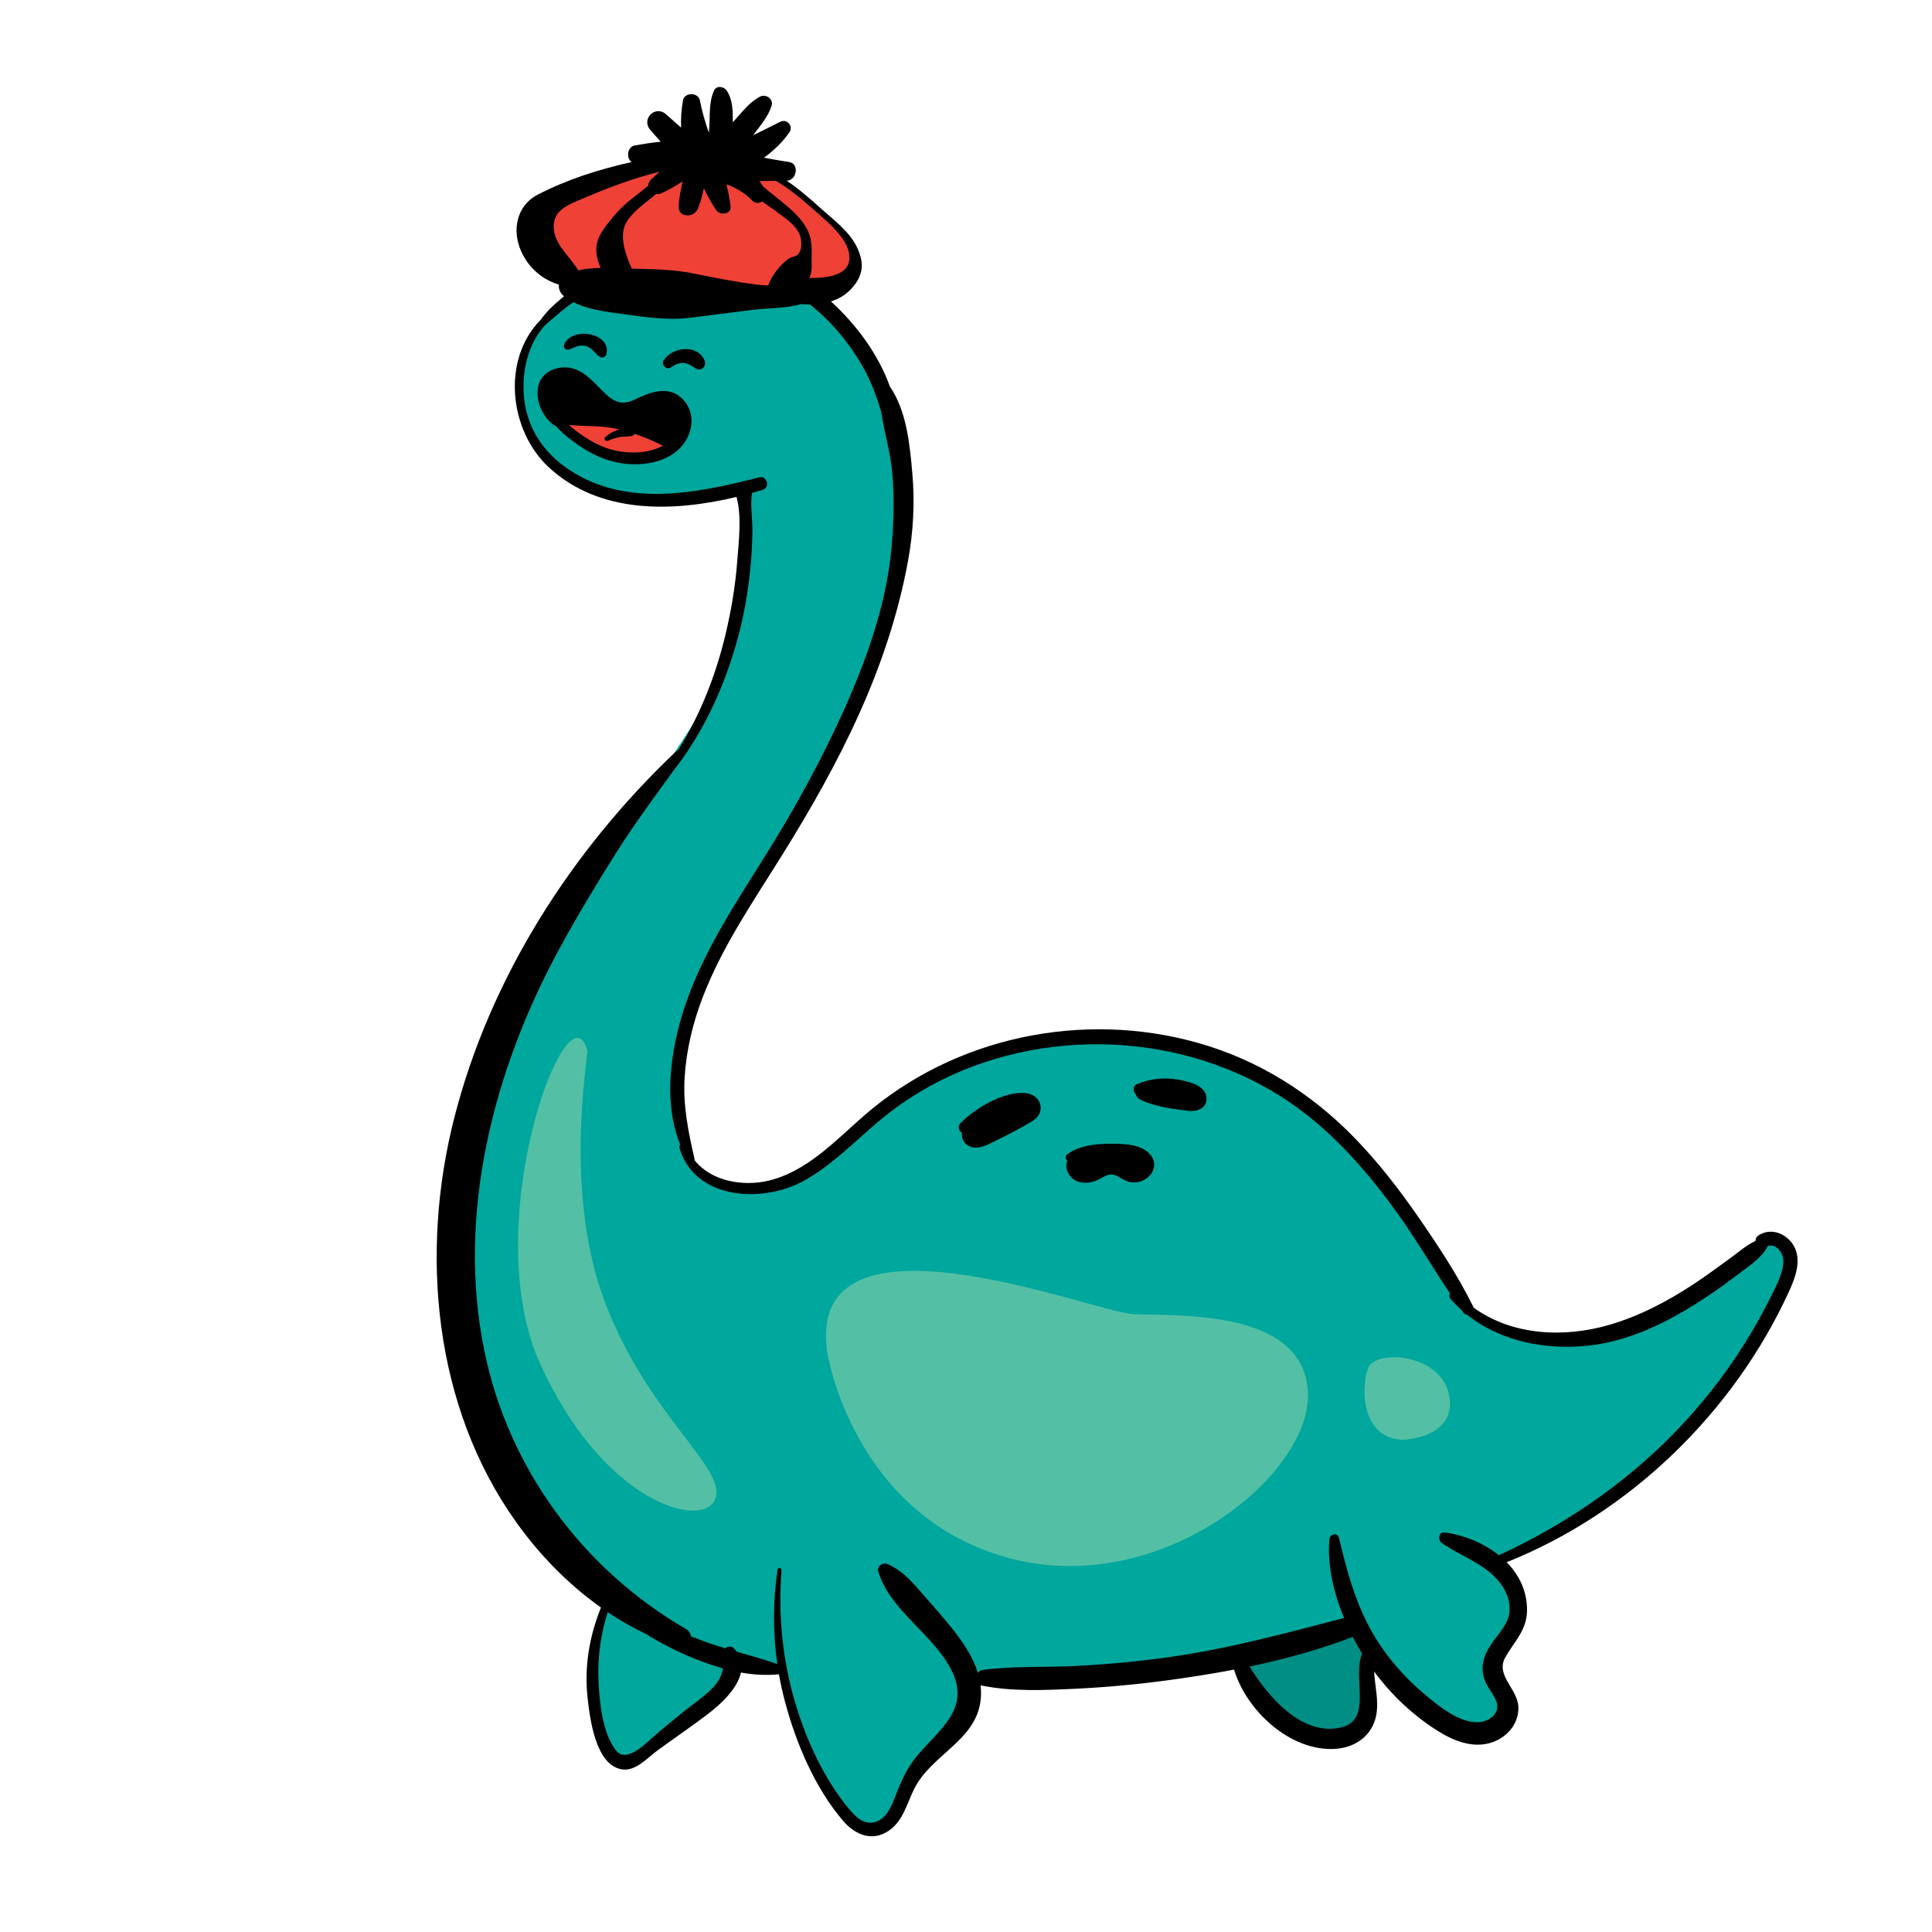 <?xml version="1.0" encoding="iso-8859-1"?>
<!-- Generator: Adobe Illustrator 23.0.2, SVG Export Plug-In . SVG Version: 6.00 Build 0)  -->
<svg version="1.1" id="Layer_1" xmlns="http://www.w3.org/2000/svg" xmlns:xlink="http://www.w3.org/1999/xlink" x="0px" y="0px"
	 viewBox="0 0 714 714" style="enable-background:new 0 0 714 714;" xml:space="preserve">
<path style="fill:#00A79D;" d="M553.157,577.554c0,0,43.256-19.035,60.697-38.22s48.834-61.479,47.962-73.251
	c-0.872-11.773-7.848-7.848-25.289,6.104c-17.441,13.953-44.038,27.905-66.275,23.109c0,0-13.509-2.811-19.685-5.6
	c-6.176-2.789-18.926-26.895-28.489-38.45s-25.301-40.243-44.626-48.013c-19.325-7.77-46.818-22.712-73.314-19.723
	c-26.497,2.988-50.802,6.574-72.916,22.114c-22.114,15.539-28.29,35.063-54.986,33.47c-26.696-1.594-29.087-29.087-25.7-48.411
	s20.52-53.193,33.669-72.916c13.149-19.723,28.489-51.997,28.489-51.997s21.516-45.224,20.52-76.303s-11.953-57.576-17.332-63.752
	c-5.379-6.176-19.125-17.731-19.922-17.332c-0.797,0.398-48.013,2.59-58.373,1.793c-10.36-0.797-22.376-0.447-22.376-0.447
	s-21.254,6.623-22.45,27.342s5.578,36.458,26.696,43.431s55.185,0.598,55.185,0.598s3.586,42.235-8.168,67.935
	s-51.997,76.9-52.595,77.498c-0.598,0.598-30.481,48.611-38.849,85.865s-6.973,61.361-6.973,61.361s5.18,54.787,29.087,84.471
	c23.907,29.684,27.294,32.274,27.294,32.274s-5.379,14.543-4.981,30.481s6.375,32.274,11.754,30.88
	c5.379-1.395,16.934-13.946,23.11-17.332c6.176-3.387,9.961-4.781,12.352-9.563s2.789-11.157,2.789-11.157l18.412,4.937
	c0,0,7.686,28.135,16.651,41.283c8.965,13.149,14.543,20.122,20.122,16.735c5.578-3.387,5.777-13.348,13.946-22.911
	s13.547-10.36,17.133-17.93s2.59-16.336,2.59-16.336s54.189-2.191,68.732-3.586c14.543-1.395,74.709-15.141,74.709-15.141
	s11.156,23.11,26.298,33.071c15.141,9.961,26.497,7.57,28.29,3.188c1.793-4.383-6.774-12.75-4.981-18.727
	c1.793-5.977,9.961-17.332,10.559-24.505S553.157,577.554,553.157,577.554z"/>
<path style="fill:#EF4136;" d="M207.85,157.528c0,0,3.047-2.952,16.378-0.952s23.235,8.38,23.235,8.38s-8.189,5.047-17.235,3.999
	C221.182,167.907,207.85,157.528,207.85,157.528z"/>
<path d="M206.327,157.147c0.301,0.301,1.714-2.381,16.664-0.476c14.95,1.904,24.472,6.761,24.472,7.523c0,0.762-0.095,1.047,0,0.762
	c0.095-0.286,7.047-5.809,6.19-10.76c-0.857-4.952-4.856-8.475-12.093-6.761c-7.237,1.714-7.237,4.761-11.808,4.095
	c-4.571-0.667-7.427-1.428-11.141-5.999c-3.714-4.571-7.904-7.904-12.665-5.333C201.185,142.768,197.757,148.577,206.327,157.147z"
	/>
<path style="fill:#EF4136;" d="M237.586,110.175c0,0-27.996-5.313-33.033-13.498s-14.48-10.388-3.463-20.147
	s48.635-17.313,62.958-17.786c14.323-0.472,36.043,14.48,45.802,25.341c9.758,10.86,6.453,20.934-0.63,24.239
	C302.138,111.63,250.788,111.868,237.586,110.175z"/>
<path style="fill:#008E85;" d="M457.598,612.854c-0.075-0.36,43.045-11.896,43.045-11.896l6.377,9.688
	c0,0-1.349,10.915-1.962,18.396s-7.603,13.245-13.367,13.981C485.927,643.759,461.4,631.005,457.598,612.854z"/>
<g>
	<path d="M212.864,136.552c-5.208-2.066-12.356-0.043-13.87,5.917c-1.349,5.313,1.511,11.768,5.9,14.75
		c0.212,0.144,0.423,0.235,0.63,0.292c1.582,1.87,3.533,3.521,5.504,5.033c6.507,4.995,13.39,8.485,21.716,8.978
		c7.11,0.421,15.148-1.384,19.718-7.265c3.771-4.854,4.427-11.792,0.06-16.519c-4.609-4.988-10.738-3.372-16.189-0.892
		c-2.476,1.126-4.678,2.449-7.547,1.759c-2.712-0.654-4.782-2.807-6.684-4.694C219.269,141.102,216.669,138.062,212.864,136.552z
		 M227.514,166.54c-5.49-1.136-10.12-3.988-14.576-7.26c-0.995-0.73-1.861-1.493-2.656-2.283c5.438,0.701,11.009,0.155,16.501,1.27
		c0.729,0.148,1.453,0.313,2.175,0.485c-0.092,0.022-0.187,0.043-0.277,0.065c-1.961,0.484-3.516,1.419-5.012,2.753
		c-0.761,0.679,0.207,1.69,1.018,1.319c1.501-0.686,3.207-1.204,4.84-1.452c1.476-0.224,2.969,0.094,4.371-0.488
		c0.319-0.133,0.534-0.356,0.64-0.611c3.582,1.182,7.062,2.653,10.443,4.377C239.791,167.561,233.16,167.709,227.514,166.54z
		 M232.324,153.158c4.293-0.717,8.625-4.319,12.965-4.141c8.411,0.344,6.108,10.277,1.736,14.286
		c-0.076-0.074-0.163-0.144-0.274-0.202c-6.141-3.186-12.589-5.591-19.384-6.957c-5.757-1.157-13.008-2.647-18.747-0.97
		c-0.36-0.436-0.708-0.88-1.041-1.333c-1.683-3.465-4.553-10.14,0.359-11.379c5.002-1.261,9.708,5.267,13.308,7.804
		C224.612,152.637,228.21,153.845,232.324,153.158z"/>
	<path d="M247.892,135.815c1.43-1.02,3.004-1.788,4.798-1.668c1.842,0.123,3.029,1.221,4.574,2.077
		c2.108,1.168,3.976-1.104,3.087-3.086c-2.748-6.128-11.955-4.861-15.102,0.034C244.24,134.74,246.302,136.949,247.892,135.815z"/>
	<path d="M208.571,127.152c-0.634,1.362,0.629,2.516,1.954,1.954c2.238-0.948,4.333-2.06,6.783-0.918
		c1.777,0.828,2.716,2.683,4.387,3.677c0.891,0.53,2.182,0.051,2.427-0.988C225.973,123.035,211.657,120.527,208.571,127.152z"/>
	<path d="M357.319,423.039c2.932,2.192,6.457,0.615,9.311-0.79c4.981-2.452,10.084-5.012,14.824-7.873
		c5.414-3.269,3.43-10.047-2.819-10.45c-7.973-0.515-18.25,5.662-23.613,11.104c-1.266,1.284-0.703,2.906,0.485,3.621
		C355.338,420.244,355.84,421.934,357.319,423.039z"/>
	<path d="M410.307,422.68c-5.32,0.021-11.397,0.645-15.799,3.832c-0.759,0.55-0.909,1.902-0.049,2.37
		c-0.511,1.225-0.564,2.703,0.156,4.314c1.875,4.193,6.759,4.653,10.539,3.105c2.316-0.948,4.089-2.83,6.624-2.077
		c2.046,0.608,3.561,2.155,5.722,2.592c7.017,1.418,12.689-6.625,6.153-11.46C420.1,422.729,414.508,422.664,410.307,422.68z"/>
	<path d="M421.246,406.271c4.916,2.607,12.253,3.576,17.773,4.245c3.439,0.417,7.301-0.968,6.814-5.112
		c-0.517-4.395-6.564-5.689-10.08-6.349c-5.365-1.006-10.69-0.47-15.701,1.667c-1.506,0.643-1.33,2.753-0.259,3.706
		C419.948,405.153,420.401,405.823,421.246,406.271z"/>
</g>
<path d="M662.327,459.493c-2.85-3.97-8.162-5.694-12.402-2.964c-0.831,0.535-1.17,1.312-1.167,2.083
	c-3.219,1.453-6.254,4.122-8.888,6.046c-4.617,3.372-9.208,6.777-13.986,9.92c-9.62,6.328-19.937,11.778-31.031,15.014
	c-16.923,4.937-35.965,3.983-50.269-6.34c-0.042-0.137-0.093-0.277-0.163-0.419c-5.71-11.566-12.935-22.466-20.266-33.071
	c-7.115-10.293-14.821-20.238-23.547-29.223c-16.065-16.541-35.613-28.842-57.864-35.12c-42.673-12.041-90.049-2.242-123.537,26.977
	c-10.553,9.207-21.023,20.562-35.16,23.934c-9.501,2.267-21.322,0.212-27.391-7.612c0.031-0.159,0.037-0.328-0.005-0.513
	c-2.297-9.985-4.283-19.737-3.635-30.046c0.626-9.975,2.952-19.747,6.482-29.082c7.211-19.068,18.929-35.998,29.635-53.201
	c21.099-33.902,39.089-68.765,46.404-108.382c2.003-10.851,2.589-21.728,1.617-32.728c-0.939-10.625-2.13-22.958-8.279-31.909
	c-4.285-11.986-12.483-22.994-21.787-31.455c2.881-0.912,5.527-2.442,7.683-4.843c4.205-4.683,4.702-9.086,2.15-14.738
	c-2.79-6.18-8.715-10.42-13.613-14.835c-4.019-3.623-8.103-7.177-12.568-10.208c3.755-0.085,4.798-6.346,0.819-6.92
	c-3.091-0.447-6.16-1.007-9.227-1.579c3.688-2.643,6.966-5.844,9.519-9.536c0.509-0.736,0.495-1.967,0-2.705
	c-0.195-0.292-0.345-0.495-0.627-0.708c-0.112-0.084-0.223-0.169-0.334-0.253c-0.77-0.584-1.917-0.399-2.705,0
	c-3.315,1.682-6.579,3.331-9.878,4.914c0.252-0.33,0.504-0.659,0.756-0.988c2.359-3.088,4.903-6.141,6.08-9.901
	c0.805-2.572-2.169-4.527-4.361-3.353c-3.458,1.854-6.036,5.048-8.616,7.931c-0.452,0.505-0.903,1.01-1.355,1.515
	c0.048-4.006,0.019-8.406-2.267-11.737c-1.036-1.51-3.719-1.97-4.643,0c-2.129,4.539-1.375,9.932-1.87,14.851
	c-0.023,0.231-0.055,0.469-0.09,0.709c-1.313-3.848-2.483-7.716-3.282-11.887c-0.59-3.078-5.708-3.123-6.265,0
	c-0.58,3.253-0.821,6.652-0.671,10.038c-1.878-1.646-3.747-3.303-5.617-4.958c-3.957-3.5-9.249,1.814-5.782,5.782
	c1.275,1.46,2.553,2.917,3.827,4.378c-3.196,0.333-6.354,0.803-9.583,1.385c-2.78,0.501-3.228,4.722-1.139,6.149
	c-11.993,2.649-23.885,6.429-34.691,12.027c-7.954,4.121-9.593,13.338-6.076,21.053c2.782,6.103,7.79,10.335,13.891,12.208
	c-0.184,1.5,0.409,3.082,1.869,4.296c-1.759,1.469-3.499,2.959-5.128,4.597c-1.306,1.313-2.402,2.641-3.411,4.024
	c-14.639,14.719-11.709,41.058,2.938,54.592c18.793,17.365,45.723,16.604,69.376,10.946c1.983,7.217,0.806,16.522,0.269,23.689
	c-0.683,9.114-2.207,18.148-4.318,27.037c-3.578,15.066-9.305,29.658-17.473,42.823c-0.255,0.063-0.503,0.183-0.72,0.389
	c-38.668,36.587-68.891,83.775-82.093,135.613c-12.683,49.799-7.61,106.461,22.776,149.149
	c8.675,12.187,19.276,23.108,31.459,31.732c-4.288,10.66-6.23,21.897-4.936,33.461c0.836,7.473,2.905,24.834,12.684,26.354
	c5.093,0.792,9.421-4.274,13.123-6.983c6.178-4.519,12.51-8.806,18.606-13.44c4.493-3.415,10.939-9.24,12.257-15.36
	c4.618,0.822,9.313,1.121,14.043,0.636c0.586,3.329,1.306,6.644,2.179,9.938c4.092,15.445,11.101,32.086,21.606,44.323
	c3.894,4.536,9.626,7.36,15.389,4.396c7.374-3.792,8.107-12.349,12.159-18.681c7.416-11.592,22.934-16.768,23.346-32.466
	c0.031-1.161-0.028-2.306-0.165-3.435c0.077,0.021,0.143,0.05,0.224,0.066c11.187,2.288,23.169,1.759,34.513,1.228
	c11.615-0.544,23.197-1.627,34.72-3.185c8.045-1.088,16.16-2.358,24.243-3.902c0.005,0.018,0.005,0.034,0.01,0.052
	c4.5,15.121,20.833,30.341,37.45,29.234c7.279-0.485,13.482-4.79,15.004-12.186c1.12-5.444-0.451-10.962-0.721-16.399
	c6.248,8.469,13.996,15.83,22.852,21.538c6.15,3.964,13.685,7.17,20.991,4.557c5.561-1.989,9.839-7.162,9.451-13.253
	c-0.418-6.56-8.501-11.466-4.833-18.034c3.384-6.06,7.998-9.997,8.043-17.486c0.043-7.081-2.95-13.058-7.531-17.713
	c45.658-18.21,83.965-55.471,104.386-100.136C663.664,471.789,666.206,464.896,662.327,459.493z M286.695,66.801
	c4.753,2.822,9.102,6.309,13.223,9.986c4.463,3.982,12.307,10.087,13.729,16.169c2.052,8.781-7.453,9.782-14.55,9.809
	c0.583-1.3,0.907-2.665,0.862-4.03c-0.189-5.768,0.839-10.033-2.333-15.146c-3.211-5.177-8.545-8.782-13.16-12.612
	c-0.803-0.667-1.606-1.333-2.41-2c-0.435-0.693-0.903-1.38-1.391-2.06C282.675,66.861,284.685,66.823,286.695,66.801z
	 M244.447,71.406c2.778-1.277,5.274-2.714,7.81-4.355c-0.644,3.006-1.296,6.038-1.472,9.081c-0.257,4.425,5.734,4.489,7.151,0.968
	c0.964-2.394,1.594-4.958,2.186-7.517c1.351,2.766,2.806,5.466,4.554,8.074c1.405,2.096,5.707,1.616,5.323-1.442
	c-0.349-2.779-0.888-5.457-1.532-8.11c0.78,0.268,1.555,0.568,2.312,0.948c2.777,1.392,4.996,2.683,7.123,5.006
	c1.128,1.233,2.643,1.152,3.774,0.416c2.95,2.036,5.891,4.09,8.704,6.287c2.503,1.955,4.937,4.146,5.559,7.374
	c0.376,1.949,0.356,4.779-1.358,6.163c-0.703,0.568-1.948,0.609-2.738,1.09c-3.248,1.979-6.692,6.477-7.952,10.137
	c-1.528-0.084-3.013-0.185-4.4-0.36c-7.795-0.982-15.518-2.561-23.214-4.107c-7.383-1.483-15.236-1.62-22.786-1.784
	c-2.636-5.79-4.931-12.827-1.661-17.691c2.708-4.028,6.986-6.753,10.662-9.905C243.118,71.774,243.787,71.709,244.447,71.406z
	 M204.783,85.511c-1.26-7.66,4.982-9.725,10.896-12.253c8.738-3.735,18.378-7.445,28.101-9.786c-1.088,0.925-2.151,1.883-3.203,2.92
	c-0.705,0.695-0.991,1.461-0.984,2.192c-1.943,1.554-3.852,3.158-5.802,4.635c-4.128,3.128-6.965,6.432-10.065,10.551
	c-2.969,3.945-4.185,7.521-2.764,12.491c0.282,0.987,0.634,1.887,1.015,2.753c-2.802,0.049-5.586,0.278-8.254,0.9
	C210.824,95.132,205.694,91.046,204.783,85.511z M263.529,623.625c-3.022,3.224-6.846,5.724-10.29,8.459
	c-3.491,2.773-6.895,5.659-10.328,8.502c-3.581,2.966-11.245,11.598-15.344,6.227c-5.026-6.586-6.115-18.251-6.402-26.227
	c-0.3-8.349,0.86-16.81,3.422-24.774c4.516,3.025,9.248,5.718,14.166,8.058c1.165,0.751,2.364,1.433,3.492,2.088
	c4.486,2.606,9.128,4.874,13.939,6.814c3.583,1.445,7.258,2.758,10.997,3.804C266.769,619.075,265.694,621.314,263.529,623.625z
	 M495.55,638.419c-14.511,3.363-27.003-11.572-33.765-22.522c13.021-2.715,25.887-6.228,38.166-10.971
	c0.661,1.293,1.339,2.564,2.036,3.798c0.45,0.796,0.914,1.584,1.388,2.365C499.636,620.271,507.478,635.655,495.55,638.419z
	 M658.275,470.543c-1.013,3.302-2.72,6.451-4.259,9.53c-2.962,5.925-6.23,11.698-9.777,17.292
	c-7.393,11.658-16.014,22.505-25.656,32.382c-18.421,18.87-40.703,34.001-64.647,45.011c-5.738-4.6-13.095-7.508-20.088-8.408
	c-2.247-0.289-2.521,2.829-1.046,3.862c6.348,4.448,14.142,7.049,19.666,12.593c3.123,3.134,5.32,7.003,5.439,11.525
	c0.111,4.215-2.261,7.282-4.718,10.457c-3.68,4.755-6.692,9.69-4.591,15.829c1.001,2.924,3.209,5.194,4.348,8.02
	c1.58,3.921-1.617,6.997-5.398,7.68c-7.491,1.355-16.395-6.221-21.691-10.714c-5.542-4.702-10.522-10.13-14.73-16.055
	c-8.992-12.662-12.727-26.363-16.304-41.206c-0.499-2.073-3.357-1.443-3.521,0.477c-0.827,9.688,1.583,19.847,5.421,29.124
	c-21.339,5.59-42.44,11.297-64.349,14.423c-11.378,1.624-22.836,2.704-34.313,3.292c-11.489,0.588-23.253,0.003-34.667,1.458
	c-0.813,0.104-1.499,0.532-2.005,1.108c-1.861-6.061-5.688-11.584-9.579-16.463c-3.527-4.422-7.317-8.639-11.036-12.898
	c-3.941-4.513-7.06-8.209-12.557-10.759c-1.817-0.843-4.317,0.565-3.62,2.783c4.628,14.727,20.517,23.029,27.265,36.826
	c6.757,13.815-4.798,21.524-12.73,30.943c-3.868,4.593-6.034,9.421-8.163,14.988c-1.475,3.859-3.336,8.632-7.77,9.777
	c-4.109,1.062-7.295-2.281-9.707-5.226c-9.123-11.137-15.512-25.125-19.59-38.836c-4.718-15.862-6.391-32.619-5.058-49.105
	c0.068-0.839-1.362-1.047-1.485-0.201c-1.699,11.654-1.739,23.358-0.086,34.908c-4.946-1.727-10.001-3.128-15.042-4.574
	c-0.283-0.398-0.589-0.794-0.946-1.186c-0.846-0.929-2.381-0.815-3.306-0.063c-2.779-0.836-5.542-1.719-8.264-2.729
	c-1.486-0.551-2.961-1.134-4.431-1.733c-0.111-1.013-0.63-1.979-1.69-2.594c-38.155-22.132-65.657-59.383-74.57-102.712
	c-10.41-50.604,3.33-103.835,27.557-148.473c6.604-12.167,13.837-24.162,21.221-35.869c6.827-10.824,14.493-21.06,21.959-31.441
	c0.103-0.08,0.201-0.171,0.288-0.286c10.727-14.151,18.032-30.574,22.663-47.667c2.298-8.483,3.778-17.176,4.628-25.921
	c0.432-4.443,0.683-8.904,0.733-13.368c0.052-4.614-0.855-9.612-0.178-14.167c1.31-0.362,2.61-0.733,3.89-1.117
	c2.964-0.889,1.733-5.419-1.281-4.645c-23.632,6.076-50.532,11.517-71.896-4.027c-8.81-6.41-14.224-15.516-15.017-26.408
	c-0.661-9.074,1.572-18.763,7.675-25.645c1.479-1.293,2.983-2.563,4.442-3.835c1.964-1.712,4.023-3.377,6.211-4.827
	c5.6,2.822,12.257,3.543,18.352,4.393c8.021,1.119,16.683,2.395,24.751,1.377c7.731-0.976,15.46-1.968,23.192-2.937
	c5.297-0.664,12.207-0.468,17.751-2.11c1.127,0.092,2.261,0.134,3.393,0.125c7.625,6.074,13.886,13.483,18.889,21.911
	c3.375,5.684,5.573,11.553,7.364,17.616c1.189,7.566,3.464,15.047,4.151,22.716c0.867,9.681,0.538,19.502-0.43,29.165
	c-2.079,20.757-9.656,41.42-18.253,60.297c-8.328,18.286-18.083,35.837-28.758,52.85c-10.385,16.552-21.248,33.042-28.029,51.487
	c-5.987,16.284-9.791,37.591-2.904,54.423c-0.279,0.297-0.416,0.729-0.26,1.261c5.64,19.204,30.524,20.424,45.462,12.383
	c10.834-5.832,19.381-14.946,28.743-22.748c9.028-7.524,19.233-13.646,30.088-18.15c43.245-17.943,95.865-11.209,131.577,19.578
	c11.234,9.684,20.863,21.07,29.487,33.1c6.886,9.605,12.842,19.83,19.42,29.625c-0.343,0.55-0.397,1.292,0.143,1.923
	c1.293,1.511,2.674,2.917,4.129,4.224c0.192,0.265,0.375,0.536,0.568,0.8c0.424,0.579,0.966,0.87,1.512,0.948
	c13.859,11.042,33.549,13.857,50.707,10.442c11.95-2.379,23.092-7.854,33.36-14.276c5.323-3.329,10.492-6.94,15.471-10.764
	c3.696-2.838,9.397-6.428,11.522-10.858c2.031-0.707,3.867,0.615,4.934,2.464C659.62,465.312,659.042,468.046,658.275,470.543z"/>
<path style="fill:#53C0A5;" d="M305.591,499.019c0.237,1.848,9.818,60.457,66.141,76.475
	c56.323,16.018,113.679-30.487,111.612-61.49c-2.067-31.003-50.122-27.386-65.107-28.42
	C403.252,484.551,298.357,442.696,305.591,499.019z"/>
<path style="fill:#53C0A5;" d="M517.964,532.089c1.547,0.107,20.669-1.033,17.569-16.535c-3.1-15.502-27.386-17.052-29.97-9.818
	S502.98,531.056,517.964,532.089z"/>
<path style="fill:#53C0A5;" d="M217.024,388.162c0.536,2.011-9.237,52.537,6.928,94.104s44.454,60.042,40.413,71.589
	c-4.041,11.547-40.99,2.309-64.661-49.65S210.096,362.183,217.024,388.162z"/>
</svg>
